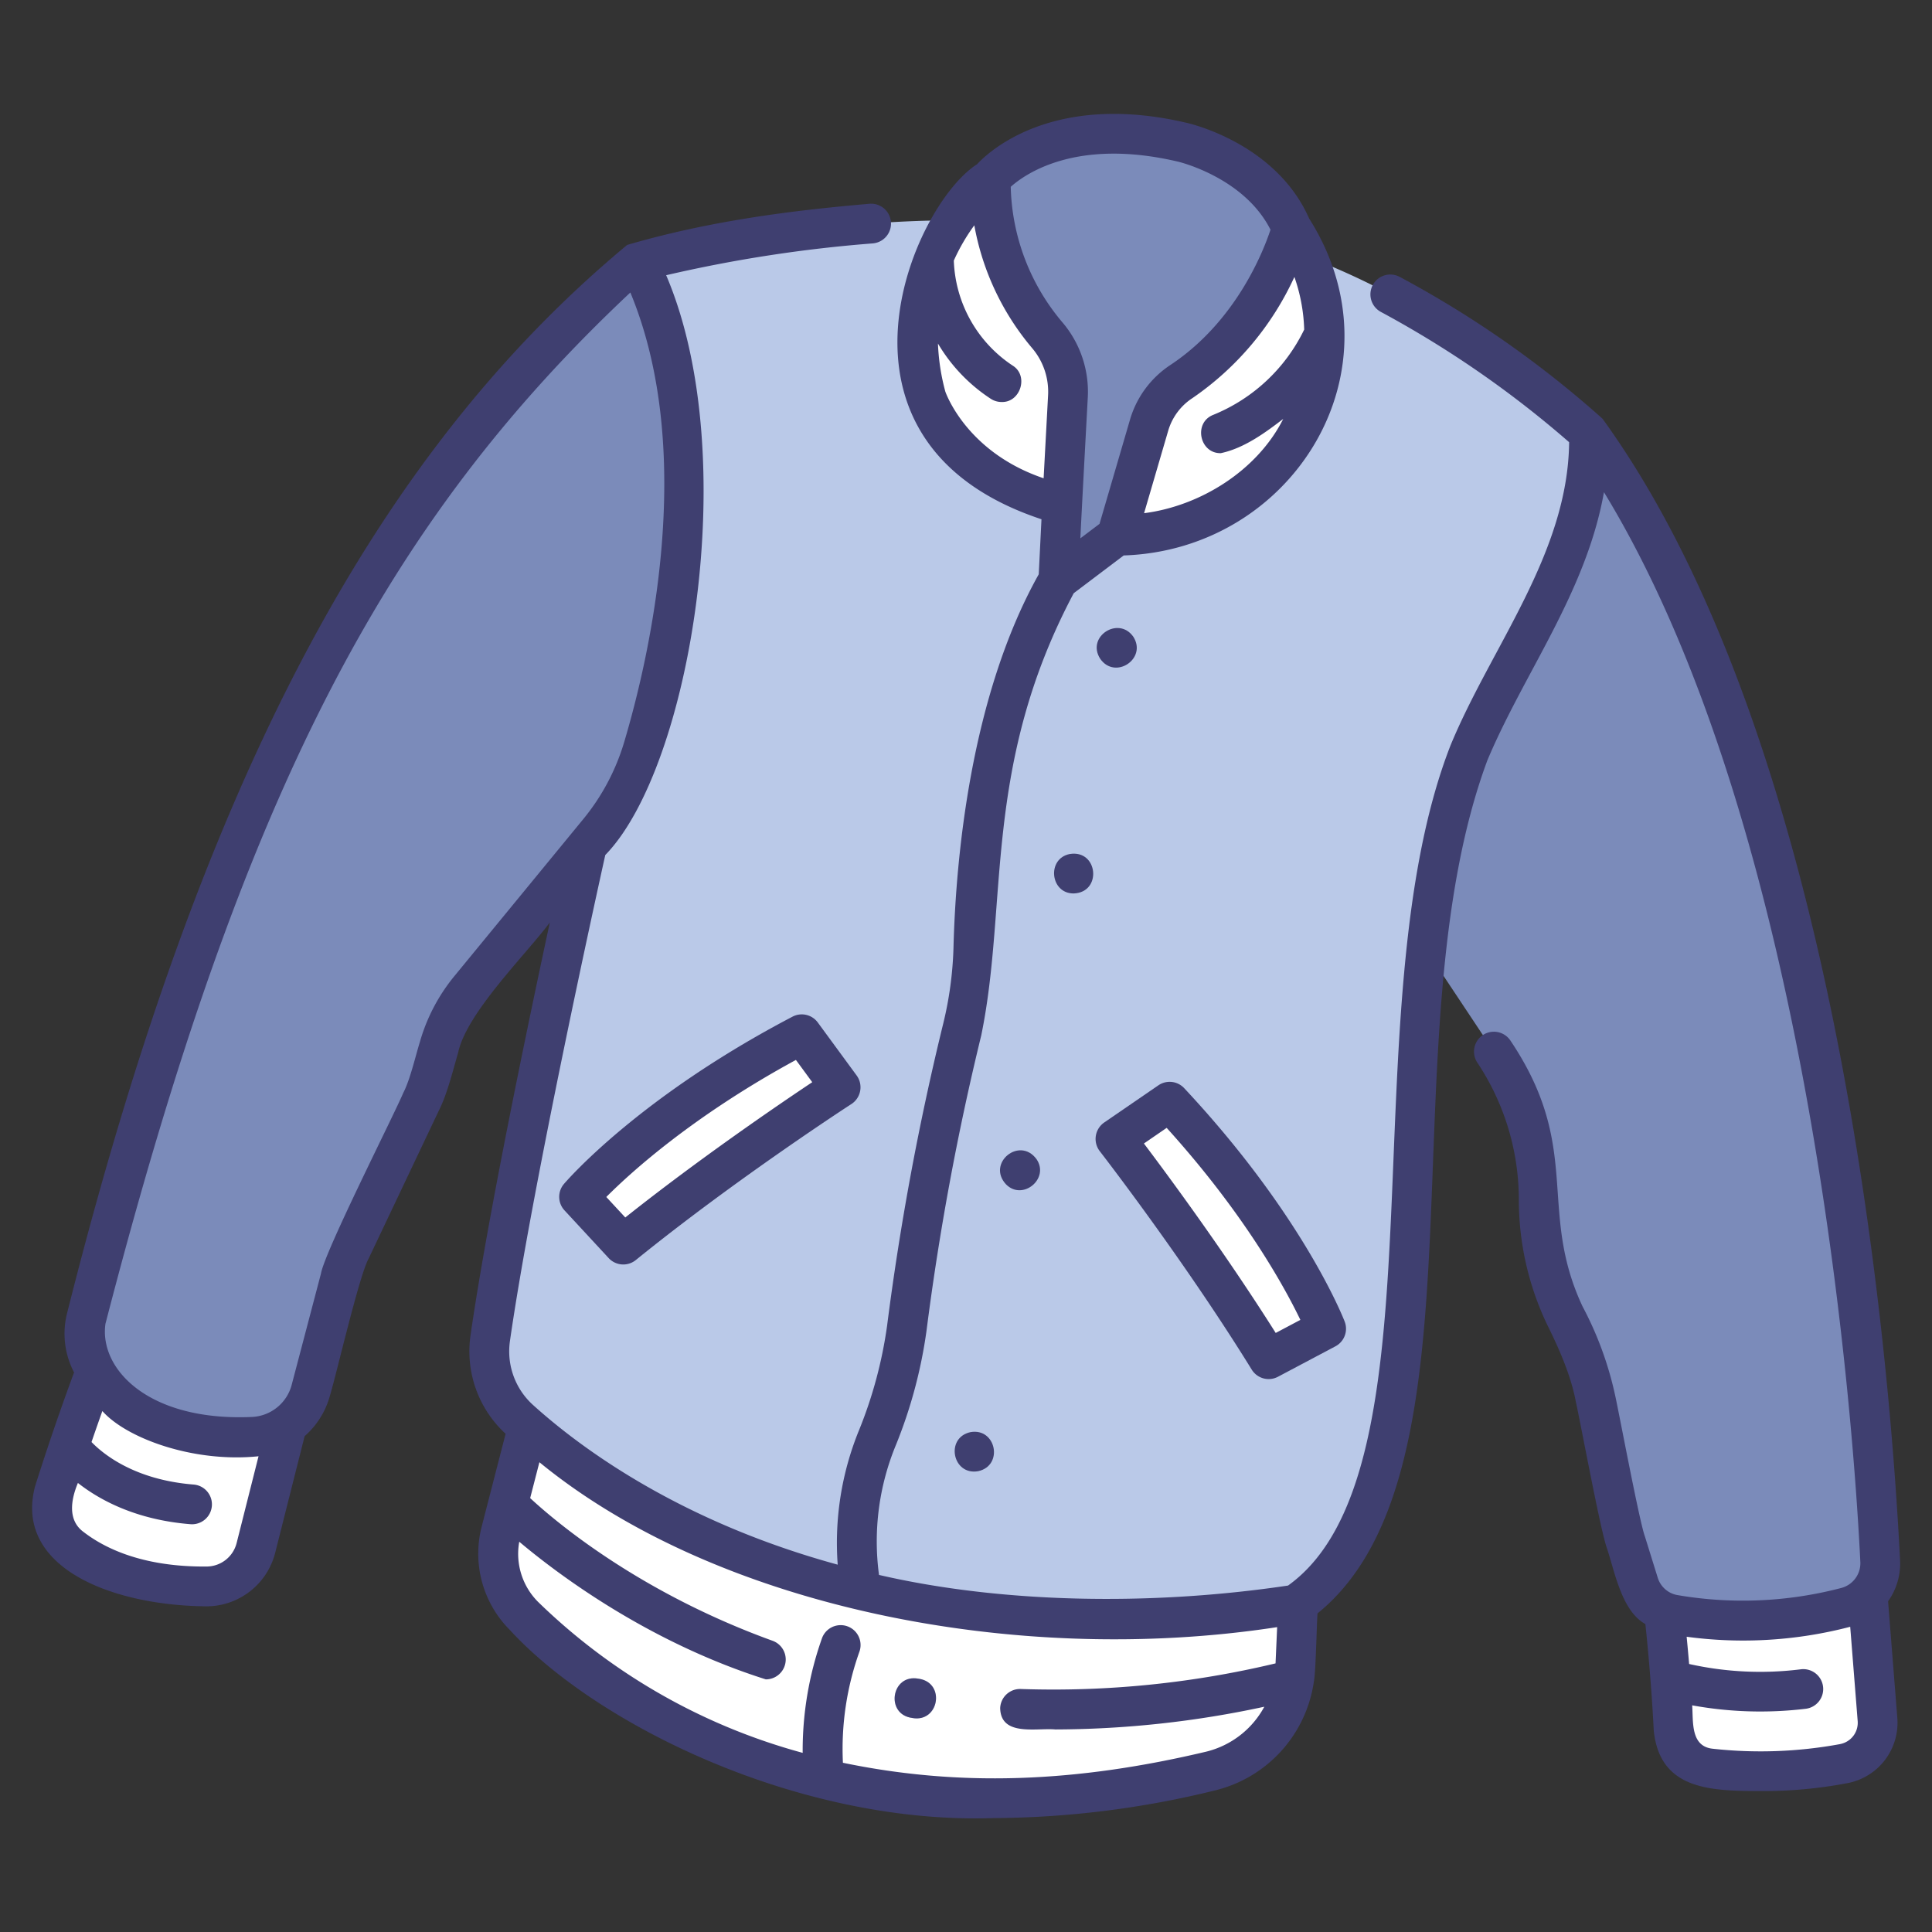 <svg id="icons" xmlns="http://www.w3.org/2000/svg" viewBox="0 0 340 340"><rect x="0" y="0" width="340" height="340" fill="#333333" stroke="none"/><path d="M94.445,245.151s-2.783,10.812-6.3,24.445a15.425,15.425,0,0,0,4.045,14.767c14.118,14.1,53.174,43.683,120.925,27.3a19.475,19.475,0,0,0,14.824-18.1l.865-19.8S150.739,290.56,94.445,245.151Z" style="fill:#fff"/><path d="M292.564,281.184s1.376,11.142,1.962,23.154a7.271,7.271,0,0,0,6.483,6.881,80.585,80.585,0,0,0,23.515-.861,7.314,7.314,0,0,0,5.885-7.745l-2.078-26.226Z" style="fill:#fff"/><path d="M247.466,161.849,262.9,185.071a47.2,47.2,0,0,1,7.892,26.128,47.2,47.2,0,0,0,4.553,20.226,57.441,57.441,0,0,1,5.441,14.733c1.627,8.063,4.708,24.987,7.607,32.53a7.931,7.931,0,0,0,6.209,5.474,71.429,71.429,0,0,0,30.418-1.343,7.977,7.977,0,0,0,5.864-8.081c-1.329-27.254-9.256-139.492-51.254-198.491l-23.767,22.1S247.155,146.038,247.466,161.849Z" style="fill:#7b8bba"/><path d="M174.368,31.442s9.917-11.991,33.669-6.42c0,0,14.236,3.148,19.287,15.144l-4.04,27.06-25.51,43.711-38.119-8.21Z" style="fill:#7b8bba"/><path d="M196.532,94.285l-10.273,7.762L186.92,88.7s-19.583-19.514-19.091-49.894c0,0-24.325-.648-55.532,7.215,0,0,5.161,50.864-9.091,103.2,0,0-12.728,56.972-16.934,86.283a16.243,16.243,0,0,0,5.191,14.351c15.1,13.646,58.371,43.9,136.322,32.545,0,0,12.328-5.479,17.179-31.622.334-1.8.572-3.608.742-5.428.809-8.648,3.494-38.819,3.7-60.5,0,0,2.211-35.383,9.092-52.338s21.623-34.646,21.131-56.269c0,0-22.275-20.771-49.469-31.026l-17.12,32.991Z" style="fill:#bac9e8"/><path d="M202.256,74.713l-5.724,19.572c26.868.2,47.037-29.148,30.792-54.119,0,0-4.344,16.981-19.39,26.963A13.789,13.789,0,0,0,202.256,74.713Z" style="fill:#fff"/><path d="M184.37,59.076a41.232,41.232,0,0,1-10-27.634,36.984,36.984,0,0,0-11.349,38.517s4.793,14.535,23.9,18.743l1.011-18.83A15.42,15.42,0,0,0,184.37,59.076Z" style="fill:#fff"/><path d="M141.1,182.014l6.842,9.331s-20.216,13.063-38.255,27.68l-7.776-8.4S114.35,196.01,141.1,182.014Z" style="fill:#bac9e8"/><path d="M205.836,193.884l-9.54,6.547s14.768,19.007,26.967,38.762l10.113-5.358S226.461,215.928,205.836,193.884Z" style="fill:#bac9e8"/><path d="M161.274,302.407a3.95,3.95,0,0,1-.69-.066v-.006c-4.862-.569-3.754-7.819,1.052-6.913v0C165.993,295.938,165.621,302.365,161.274,302.407Z" style="fill:#cbcde5"/><path d="M142.178,183.487l4.447,6.064a2.106,2.106,0,0,1-.532,3.005c-5.2,3.437-20.522,13.748-34.877,25.236a2.109,2.109,0,0,1-2.868-.21l-5.116-5.525a2.1,2.1,0,0,1,.018-2.887c3.765-3.934,15.533-15.214,36.229-26.3A2.116,2.116,0,0,1,142.178,183.487Z" style="fill:#fff"/><path d="M204.331,194.918l-6.2,4.255a2.1,2.1,0,0,0-.49,3.012c3.774,4.961,14.83,19.754,24.585,35.338a2.109,2.109,0,0,0,2.776.749l6.654-3.525a2.1,2.1,0,0,0,.937-2.731c-2.255-4.957-9.638-19.49-25.51-36.788A2.115,2.115,0,0,0,204.331,194.918Z" style="fill:#fff"/><path d="M18.245,237.687s-4.05,10.126-8.725,24.9c-3.1,11.207,12.939,16.588,26.88,16.6a8.969,8.969,0,0,0,8.633-6.761l6.491-25.715Z" style="fill:#fff"/><path d="M112.3,46.023S49.21,87.869,15.152,232.152a10.919,10.919,0,0,0,.526,6.739c2.331,5.537,9.164,14.772,28.722,13.968a11.137,11.137,0,0,0,10.32-8.281c1.215-4,5.119-21.168,6.973-24.553C63,216.968,75.4,192,75.815,189.371c1.379-5.343,3.162-11.169,6.865-15.389l27.627-33.644S131.705,85.136,112.3,46.023Z" style="fill:#7b8bba"/><path d="M334.38,274.567c-1.614-32.121-9.907-142.29-52.37-200.888A183.014,183.014,0,0,0,246.332,48.73a3.5,3.5,0,1,0-3.27,6.189,181.19,181.19,0,0,1,33.078,22.9c-.195,19.605-13.758,36.076-20.884,53.385-18.121,46.514-.349,127.609-28.581,147.828-24.206,3.607-50.384,3.123-71.985-1.87a44.379,44.379,0,0,1,3-22.923,84.105,84.105,0,0,0,5.356-20.011,471.144,471.144,0,0,1,9.637-52.012c4.795-23.291.143-47.412,16.275-77.82l8.8-6.647c29.849-.983,49.5-32.7,32.634-59.283-5.8-13.219-20.952-16.714-21.557-16.848-23.691-5.556-34.982,5.219-36.882,7.278-11.39,7.271-29.556,48.931,11.329,62.485l-.48,9.684c-12.087,21.582-14.595,50.271-15,65.563a63.883,63.883,0,0,1-1.9,13.876,478.047,478.047,0,0,0-9.79,52.814,77.1,77.1,0,0,1-4.922,18.337,52.386,52.386,0,0,0-3.766,23.7c-27.751-7.584-45.226-20.513-53.609-28.092a12.718,12.718,0,0,1-4.074-11.258c3.935-27.425,15.539-79.956,16.778-85.534,14.972-15.343,24.294-70.272,10.714-102.037a243.488,243.488,0,0,1,36.36-5.6,3.5,3.5,0,0,0-.526-6.98c-9.5.851-26.1,2.37-42.7,7.253C66.652,79.443,35.621,136.3,11.744,231.349a14.682,14.682,0,0,0,1.291,10.177c-1.737,4.684-4.19,11.588-6.852,20-3.76,14.159,13.107,20.915,29.753,21.157a12.5,12.5,0,0,0,12.49-9.406L53.61,252.74a14.558,14.558,0,0,0,4.493-7.267c1.07-3.512,5.134-21.054,6.752-23.947L77.3,195.3c1.4-2.773,2.438-7.016,3.316-10.014,1.467-7.036,11.979-17.337,16.14-22.939-4.05,18.837-11.051,52.442-13.952,72.66a19.708,19.708,0,0,0,6.174,17.316l-4.225,16.395a19.005,19.005,0,0,0,4.96,18.117c15.236,16.618,50.719,34.239,85.1,33.12a166.233,166.233,0,0,0,39.127-4.9,23.078,23.078,0,0,0,17.272-19.076c.353-1.555.5-10.322.653-12.052,30.965-25.051,11.817-101.409,29.879-150.1,6.493-15.475,17.377-29.546,20.527-47.209,37.1,60.8,44.072,166.8,45.119,188.285a4.505,4.505,0,0,1-3.291,4.535,68.2,68.2,0,0,1-28.9,1.27,4.415,4.415,0,0,1-3.466-3.064l-2.262-7.273c-.972-2.614-4.549-21.781-5.255-24.909a60.55,60.55,0,0,0-5.71-15.542c-8.022-17.142.09-27.746-12.692-46.792a3.5,3.5,0,0,0-5.83,3.875,43.565,43.565,0,0,1,7.306,24.191,51.01,51.01,0,0,0,4.892,21.726c2.166,4.373,4.29,9.113,5.171,13.925.845,3.768,4.251,22.277,5.434,25.606,1.391,4.135,2.578,11.038,6.771,13.359.553,5.1,1.187,12.742,1.47,18.693,1.064,10.605,10.162,10.678,19.1,10.692a78.118,78.118,0,0,0,15.076-1.409,10.813,10.813,0,0,0,8.694-11.454L332.271,281.8A11.441,11.441,0,0,0,334.38,274.567ZM227.793,48.737A30.673,30.673,0,0,1,229.517,58a30.577,30.577,0,0,1-16.009,15.009c-3.528,1.387-2.4,6.812,1.33,6.74,4.256-.89,8.127-3.849,10.989-6.027-4.613,9.162-14.675,15.342-24.487,16.591l4.275-14.617a10.33,10.33,0,0,1,4.254-5.649A52.235,52.235,0,0,0,227.793,48.737Zm-20.522-20.3c.121.027,11.651,2.746,16.316,11.989-1.248,3.782-6.052,16.132-17.588,23.786a17.335,17.335,0,0,0-7.1,9.517l-5.4,18.461-3.373,2.548c.173-3.857,1.078-20.5,1.3-24.68a18.844,18.844,0,0,0-4.384-13.244h0a38.234,38.234,0,0,1-9.168-23.938C180.508,30.525,189.508,24.269,207.271,28.438ZM166.365,68.926a37.793,37.793,0,0,1-1.3-8.467,29.57,29.57,0,0,0,9.261,9.7,3.478,3.478,0,0,0,1.932.585c3.325.126,4.836-4.638,1.939-6.417a23.113,23.113,0,0,1-10.341-18.468,34.12,34.12,0,0,1,3.606-6.206A46.142,46.142,0,0,0,181.7,61.336h0a11.865,11.865,0,0,1,2.738,8.348l-.778,14.485C170.564,79.727,166.719,69.9,166.365,68.926ZM41.639,271.565a5.469,5.469,0,0,1-5.266,4.117c-11.293.1-17.982-3.245-21.638-6.058-2.915-2.1-2.219-5.785-1.025-8.648,3.8,2.985,10.2,6.489,19.807,7.258a3.5,3.5,0,0,0,.558-6.978c-10.3-.823-15.821-5.271-17.969-7.48.685-2,1.327-3.831,1.907-5.456,4.252,4.805,16.061,9.134,27.485,7.958Zm38.336-99.8a32.05,32.05,0,0,0-6.085,11.607c-.786,2.526-1.707,6.614-2.91,8.934-1.725,4.081-13.844,27.962-14.5,31.841l-5.144,19.548a7.592,7.592,0,0,1-7.078,5.67c-18.163.774-26.836-8.456-25.7-16.4C42.779,139.413,67.865,91.91,110.932,51.474c11.75,28.351,3.281,64.432-1.077,79.092a38.772,38.772,0,0,1-7.244,13.628Zm144.5,120.964a168.314,168.314,0,0,1-44.824,4.507,3.5,3.5,0,0,0-3.636,3.358c.1,5.035,6.338,3.465,9.717,3.762a176.332,176.332,0,0,0,36.767-4,15.926,15.926,0,0,1-10.2,7.9c-22.721,5.4-43.194,6.283-63.959,1.962a50.852,50.852,0,0,1,2.914-19.577,3.5,3.5,0,0,0-6.618-2.285,59.118,59.118,0,0,0-3.378,20.118,106.728,106.728,0,0,1-46.588-26.59,11.964,11.964,0,0,1-3.29-10.564c6.559,5.514,22.446,17.589,43.391,24.222a3.5,3.5,0,0,0,1.192-6.792c-23.573-8.535-38.3-21.061-42.663-25.109l1.627-6.314c30.97,25.394,83.706,36.114,129.83,29.021Zm99.372,14.2a77.059,77.059,0,0,1-22.469.815c-3.893-.435-3.376-4.749-3.583-7.631a66.917,66.917,0,0,0,19.967.605,3.5,3.5,0,1,0-.851-6.948,57.4,57.4,0,0,1-19.654-.935c-.146-1.728-.294-3.342-.435-4.794a74.407,74.407,0,0,0,28.784-1.755l1.316,16.609A3.814,3.814,0,0,1,323.845,306.924Z" style="fill:#3f3f70"/><path d="M139.475,178.913c-27.039,14.148-39.7,28.829-40.231,29.446a3.5,3.5,0,0,0,.1,4.647l7.775,8.4a3.5,3.5,0,0,0,4.772.342c17.677-14.325,37.751-27.331,37.951-27.461a3.52,3.52,0,0,0,.923-5.009l-6.842-9.331A3.5,3.5,0,0,0,139.475,178.913Zm-29.437,35.342-3.339-3.606c4.306-4.322,15.222-14.243,33.37-24.119l2.873,3.918C136.934,194.453,123.138,203.855,110.038,214.255Z" style="fill:#3f3f70"/><path d="M193.533,202.579c.146.188,14.8,19.094,26.752,38.453a3.5,3.5,0,0,0,4.617,1.254l10.113-5.358a3.5,3.5,0,0,0,1.626-4.354c-.292-.757-7.4-18.8-28.249-41.081a3.5,3.5,0,0,0-4.536-.494l-9.54,6.546A3.522,3.522,0,0,0,193.533,202.579Zm11.782-4.093c13.819,15.264,20.877,28.276,23.528,33.79l-4.338,2.3c-8.93-14.143-18.847-27.574-23.195-33.339Z" style="fill:#3f3f70"/><path d="M161.826,295.451c-.064-.011-.127-.019-.19-.027v0c-4.808-.905-5.912,6.346-1.052,6.913v.006C165.178,303.168,166.45,296.294,161.826,295.451Z" style="fill:#3f3f70"/><path d="M193.617,115.933c2.626,3.78,8.317-.025,5.82-3.89C196.824,108.349,191.123,112.049,193.617,115.933Z" style="fill:#3f3f70"/><path d="M188.257,150.293c-4.075.8-3.454,6.961.69,6.94C193.993,157.055,193.252,149.477,188.257,150.293Z" style="fill:#3f3f70"/><path d="M182.417,204c-2.977-4.085-8.828.7-5.379,4.42C179.946,211.388,184.753,207.432,182.417,204Z" style="fill:#3f3f70"/><path d="M170.777,252.033c-4.487.99-3.15,7.686,1.371,6.87C176.644,257.919,175.308,251.225,170.777,252.033Z" style="fill:#3f3f70"/></svg>